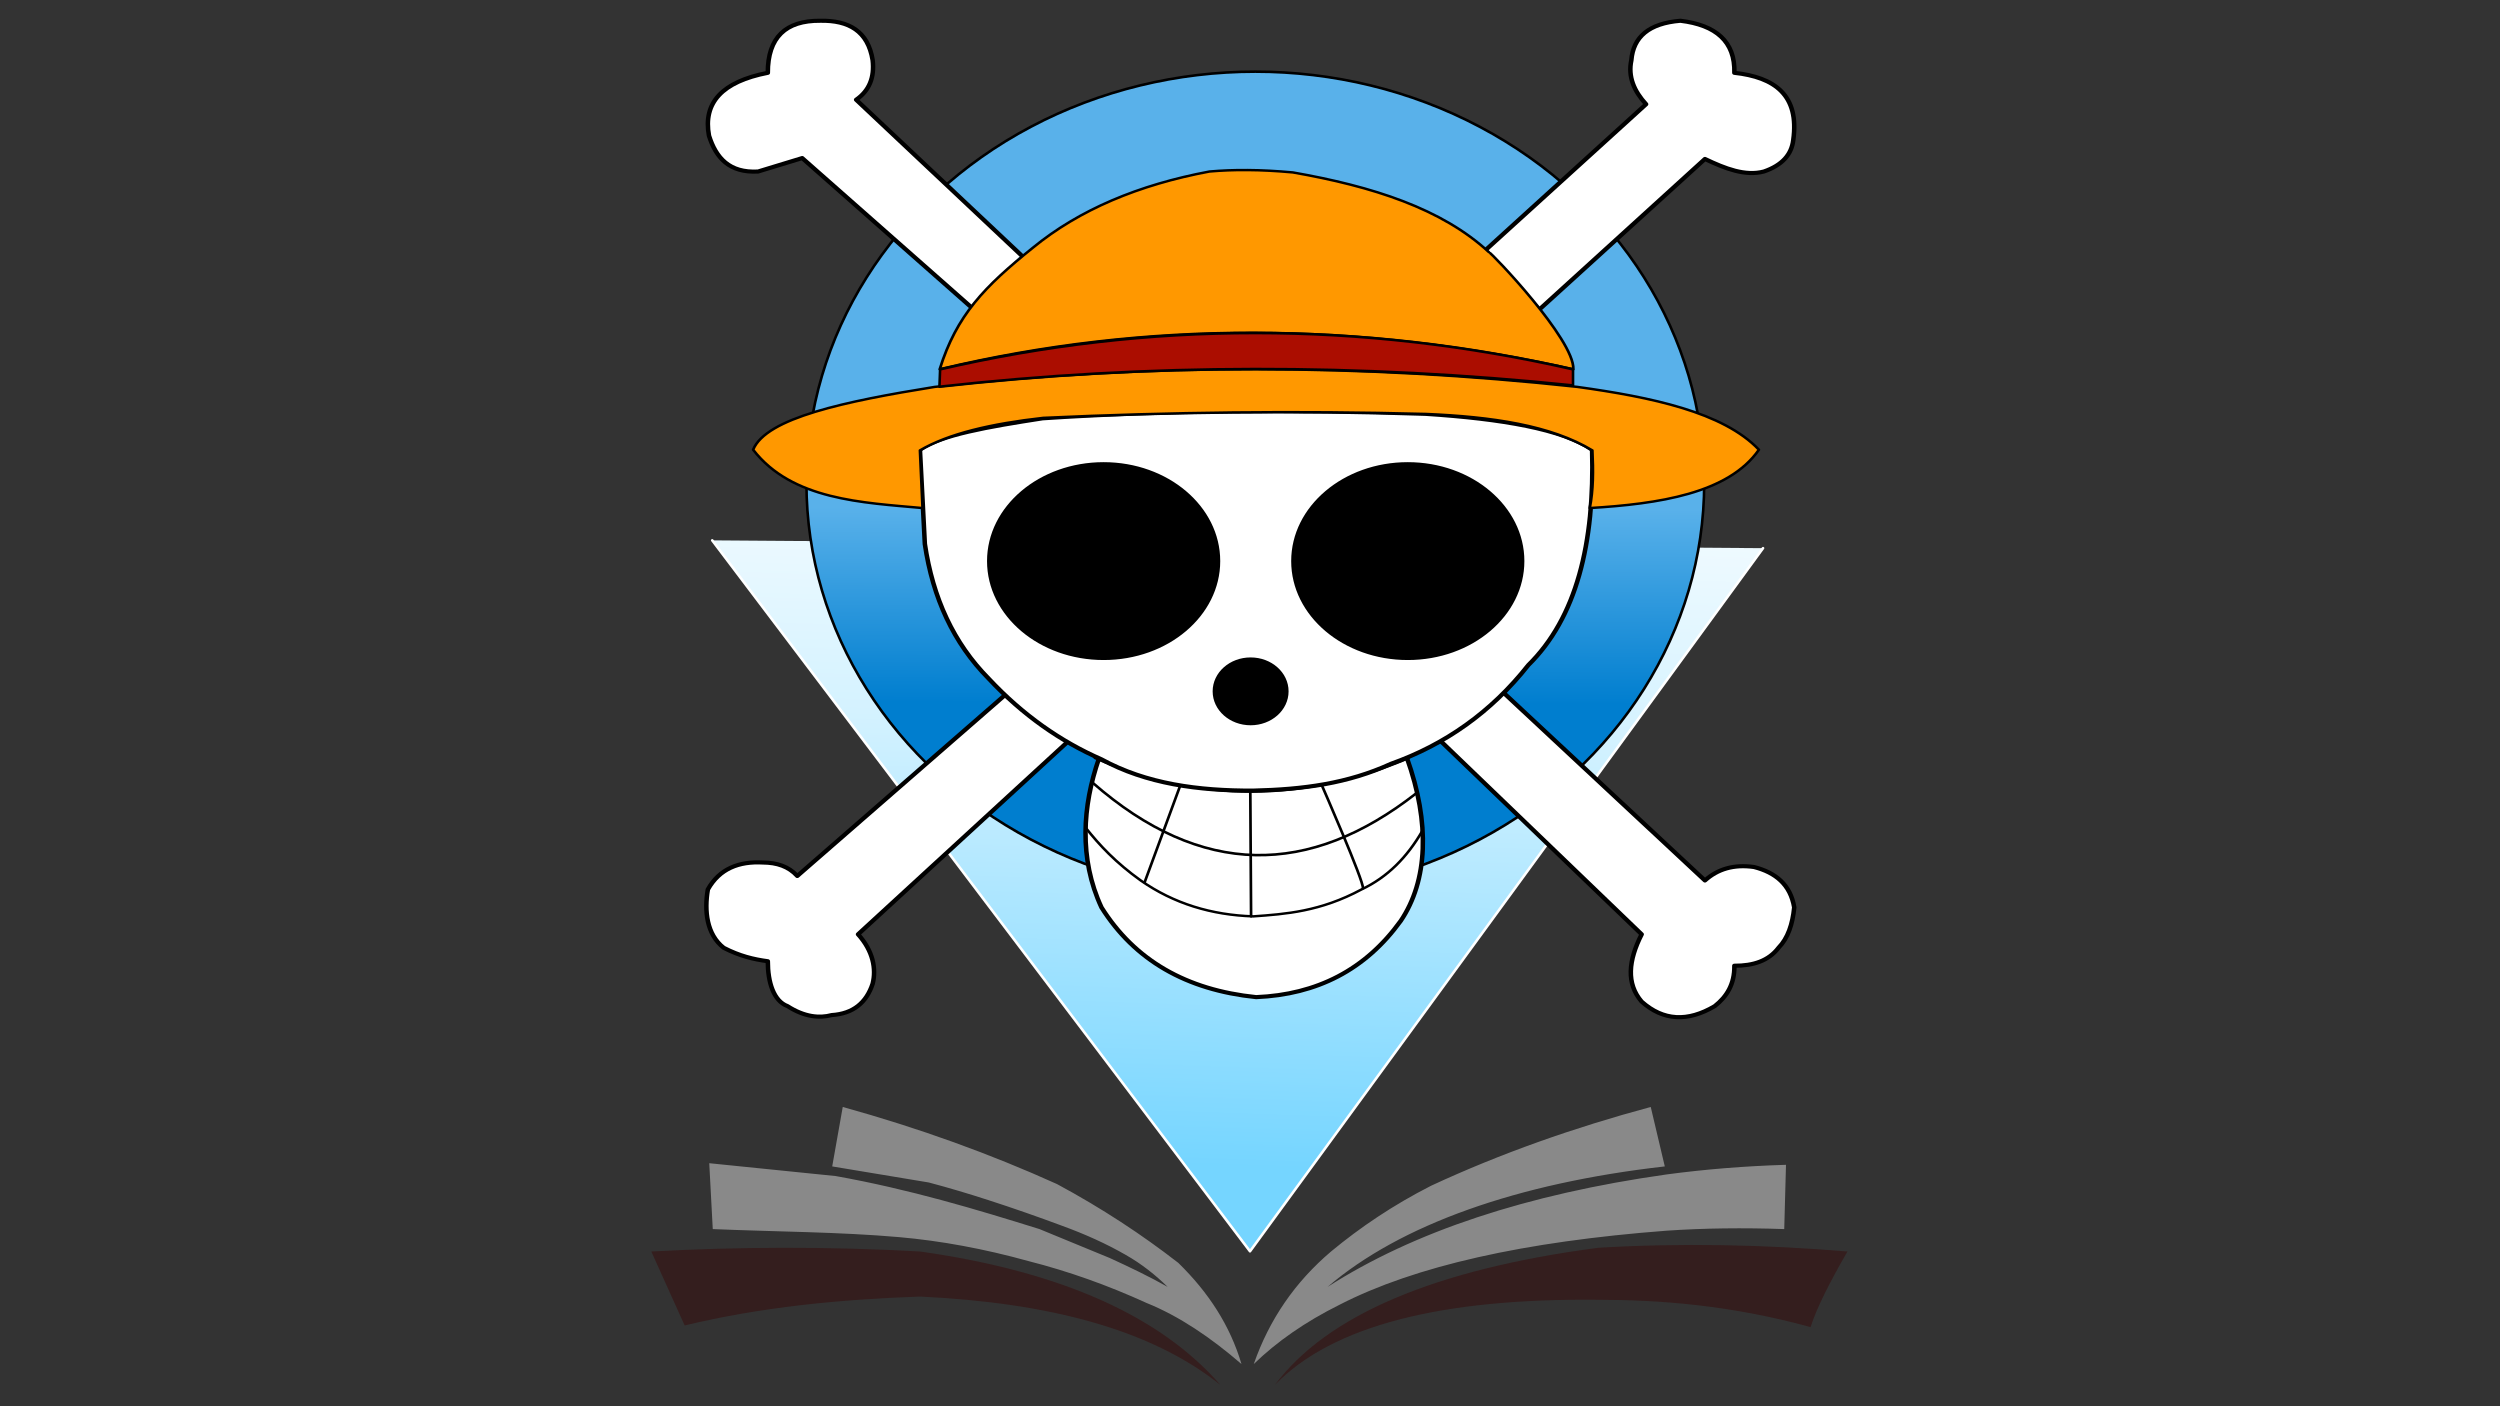 <?xml version="1.0" encoding="UTF-8" standalone="no"?>
<!DOCTYPE svg PUBLIC "-//W3C//DTD SVG 1.1//EN" "http://www.w3.org/Graphics/SVG/1.1/DTD/svg11.dtd">
<svg width="100%" height="100%" viewBox="0 0 1920 1080" version="1.1" xmlns="http://www.w3.org/2000/svg" xmlns:xlink="http://www.w3.org/1999/xlink" xml:space="preserve" xmlns:serif="http://www.serif.com/" style="fill-rule:evenodd;clip-rule:evenodd;stroke-linecap:round;stroke-linejoin:round;stroke-miterlimit:1.5;">
    <rect x="0" y="0" width="1920" height="1080" fill="#333333" stroke="none"/>
    <path d="M1354,421L960,961L547,415" style="fill:url(#_Linear1);stroke:white;stroke-width:2px;"/>
    <g transform="matrix(1.45,0,0,1.453,-106.378,-289.331)">
        <ellipse cx="738.25" cy="454.5" rx="237.75" ry="217.5" style="fill:url(#_Linear2);stroke:black;stroke-width:1.38px;"/>
    </g>
    <g transform="matrix(3.768,0,0,3.446,-981.549,-1070.92)">
        <path d="M458.206,379L424,346L415,349C409.155,349.347 406.426,345.956 405,341C403.757,333.713 407.632,328.986 416.992,327C416.978,319.11 420.623,315.337 427.678,315.399C433.48,315.277 437.421,317.694 438.364,324.199C438.758,327.999 437.698,330.968 435,333L468.617,367.617" style="fill:white;stroke:black;stroke-width:0.92px;"/>
    </g>
    <g transform="matrix(3.768,0,0,3.446,-981.549,-1070.92)">
        <path d="M563.589,366.206L596,334C593.539,331.058 592.28,327.849 593,324.199C593.386,318.991 596.606,315.97 603,315.399C610.256,316.36 614.166,320.03 614,327C622.208,327.992 627.293,331.959 626,342C625.643,345.21 623.749,347.6 620,349C616.201,350.086 612.141,348.36 608,346.197L574.589,379.411" style="fill:white;stroke:black;stroke-width:0.92px;"/>
    </g>
    <g transform="matrix(3.768,0,0,3.446,-981.549,-1070.92)">
        <path d="M547.251,479.676C552.032,494.252 551.511,507.064 546,516C538.8,526.915 528.904,532.439 516.527,533C502.267,531.408 491.75,524.753 485,513C480.359,502.094 481.156,490.343 484.466,479.879M483.794,479.561C504.794,489.613 526.5,489.388 547.5,479.561" style="fill:white;stroke:black;stroke-width:0.92px;"/>
    </g>
    <g transform="matrix(3.768,0,0,3.446,-981.549,-1070.92)">
        <path d="M477.823,476.383L435.387,519C438.452,522.693 439.125,526.72 438.364,530C437.103,534.199 434.442,536.689 430,537C427.575,537.724 424.486,537.457 421,535C418.177,533.858 416.987,529.676 416.992,525C414.108,524.58 411.236,523.834 408,522C404.51,519.006 404.021,513.762 404.774,509C407.159,504.346 411.141,502.707 416,503C418.826,503.014 421.234,503.866 423,506L465,466" style="fill:white;stroke:black;stroke-width:0.92px;"/>
    </g>
    <g transform="matrix(3.768,0,0,3.446,-981.549,-1070.92)">
        <path d="M554.177,475.972L595.1,519C592.392,524.833 591.927,529.976 595.1,534C599.498,538.286 604.471,538.581 610,535C612.439,532.905 614.049,530.131 614,526C617.835,526.024 620.974,524.917 623,522C624.92,519.853 625.864,516.73 626.2,513C625.423,507.921 622.396,505.233 618,504C613.844,503.354 610.573,504.479 608,507L566.972,465.177" style="fill:white;stroke:black;stroke-width:0.92px;"/>
    </g>
    <g transform="matrix(3.768,0,0,3.446,-981.549,-1070.92)">
        <path d="M448,411C452.208,407.707 461.851,405.887 473,404C497.563,402.23 523.676,402.009 551,403C566.694,404.109 578.971,406.439 585,411C585.558,431.891 581.796,448.463 572,459C564.425,469.499 555.026,476.713 544,481C535.186,485.4 526.138,486.714 515.943,486.972C504.756,487.034 494.117,485.46 485,480C476.662,476.014 468.958,470.127 462,462C454.859,454.106 450.619,444.036 449,432L448,411Z" style="fill:white;stroke:black;stroke-width:0.92px;"/>
    </g>
    <g transform="matrix(3.768,0,0,3.446,-981.549,-1070.92)">
        <path d="M481.75,495.206C484.64,499.206 487.901,503 493,507C499.743,512.156 507.434,514.704 515.943,515C522.53,514.494 529.646,513.924 538,509C543.282,506.287 547.301,501.805 550.374,496" style="fill:none;stroke:black;stroke-width:0.55px;"/>
    </g>
    <g transform="matrix(3.768,0,0,3.446,-981.549,-1070.92)">
        <path d="M501,486L493.794,507.411" style="fill:none;stroke:black;stroke-width:0.55px;"/>
    </g>
    <g transform="matrix(3.768,0,0,3.446,-981.549,-1070.92)">
        <path d="M515.335,486.974L515.493,515" style="fill:none;stroke:black;stroke-width:0.55px;"/>
    </g>
    <g transform="matrix(3.768,0,0,3.446,-981.549,-1070.92)">
        <path d="M530,486C530,486 538.525,507.269 538.292,508.73" style="fill:none;stroke:black;stroke-width:0.55px;"/>
    </g>
    <path d="M1088,609C1005.58,673.641 922.638,674.259 839,601" style="fill:none;stroke:black;stroke-width:2px;"/>
    <g transform="matrix(3.768,0,0,3.446,-981.549,-1070.92)">
        <path d="M585.054,411.151C585.265,415.647 585.25,420.018 584.523,424C598.493,423.081 612.782,420.779 619,411C611.724,402.621 597.024,399.29 582,397C538.333,391.843 494.667,391.665 451,397C432.805,400.215 416.653,403.899 414,411C421.915,422.22 436.365,422.785 448.531,424L448,411.151C453.79,407.423 462.535,405.19 473.132,403.897C498.803,402.612 524.793,402.261 551.167,403.027C564.468,403.649 576.564,405.526 585.054,411.151Z" style="fill:rgb(255,152,0);stroke:black;stroke-width:0.55px;"/>
    </g>
    <g transform="matrix(3.768,0,0,3.446,-981.549,-1070.92)">
        <path d="M581.177,393.065C537.211,382.377 494.135,382.073 452.028,393.065C455.483,381.014 461.114,374.68 471,366C480.464,357.515 492.566,351.962 507,349C511.811,348.531 517.375,348.534 524,349.199C540.222,352.31 554.404,357.262 564,367C564.395,367 581.425,386.44 581.177,393.065Z" style="fill:rgb(255,152,0);stroke:black;stroke-width:0.55px;"/>
    </g>
    <g transform="matrix(6.106,0,0,5.876,-975.053,-1894.6)">
        <ellipse cx="298.5" cy="395.766" rx="14.5" ry="12.766" style="stroke:black;stroke-width:0.33px;"/>
    </g>
    <g transform="matrix(6.106,0,0,5.876,-741.465,-1894.6)">
        <ellipse cx="298.5" cy="395.766" rx="14.5" ry="12.766" style="stroke:black;stroke-width:0.33px;"/>
    </g>
    <g transform="matrix(5.651,0,0,6.663,-1192.56,-2445.74)">
        <ellipse cx="381" cy="446.75" rx="5" ry="3.75" style="stroke:black;stroke-width:0.32px;"/>
    </g>
    <path d="M1208.08,283.671L1208.08,296C1044.07,279.099 881.826,279.012 721.489,297L722,283.671C883.044,246.377 1045.07,246.536 1208.08,283.671Z" style="fill:rgb(171,13,0);stroke:black;stroke-width:2px;"/>
    <g transform="matrix(1.349,0,0,1.234,-363.171,-91.392)">
        <path d="M995,936C1024.84,892.415 1086.3,864.023 1179,850.637C1226.01,847.58 1273.37,848.61 1321,852.949C1311.28,871.349 1303.55,887.765 1300,900C1254.74,886.413 1214.4,883.028 1179,883C1090.56,881.995 1027.97,898.794 995,936ZM640,852.949C689.172,850.024 739.976,849.712 793,852.949C874.909,865.608 930.625,894.066 964,936C924.446,901.383 866.258,884.802 793,881C746.965,882.772 702.146,887.598 659,899L640,852.949Z" style="fill:rgb(52,30,30);stroke:black;stroke-opacity:0;stroke-width:1.55px;"/>
        <path d="M743,800L749,763C792.675,776.243 833.242,792.334 871,811C896.557,826.055 919.373,842.48 940,860C957.253,878.373 969.594,899.203 976,923C958.459,906.433 940.527,893.185 922,885C899.667,873.865 877.333,865.204 855,859C829.591,851.277 804.93,846.299 781,844C747.199,840.752 710.787,840.667 675,839L673,798L745,806C787.306,814.299 825.104,826.757 861,839L901,857C912.498,862.751 923.715,868.643 934,875C927.147,867.716 919.479,860.87 910,855C899.139,848.172 887.083,842.213 874,837C860.201,831.365 846.203,826.029 832,821C820.858,817.046 809.546,813.348 798,810L743,800ZM983,923C991.817,895.34 1006.47,871.981 1027,852.949C1043.67,837.845 1062.4,824.023 1084,812C1123.75,791.823 1165.56,775.781 1209,763L1217,800C1133.11,810.397 1066.36,836.252 1025,875C1074.17,840.528 1138.63,817.285 1218,805C1240.05,801.767 1262.72,799.768 1286,799L1285,839C1261.76,838.128 1239.39,838.406 1218,840C1136.99,846.748 1074.8,861.995 1032,886C1012.19,896.755 996.027,909.164 983,923Z" style="fill:rgb(137,137,137);stroke:black;stroke-opacity:0;stroke-width:1.55px;"/>
    </g>
    <defs>
        <linearGradient id="_Linear1" x1="0" y1="0" x2="1" y2="0" gradientUnits="userSpaceOnUse" gradientTransform="matrix(22.605,-583,583,22.605,992.646,897)"><stop offset="0" style="stop-color:rgb(117,213,255);stop-opacity:1"/><stop offset="0.58" style="stop-color:rgb(212,242,255);stop-opacity:1"/><stop offset="1" style="stop-color:white;stop-opacity:1"/></linearGradient>
        <linearGradient id="_Linear2" x1="0" y1="0" x2="1" y2="0" gradientUnits="userSpaceOnUse" gradientTransform="matrix(-0.325,103.052,-103.234,-0.325,738.575,467.77)"><stop offset="0" style="stop-color:rgb(89,177,234);stop-opacity:1"/><stop offset="1" style="stop-color:rgb(0,126,207);stop-opacity:1"/></linearGradient>
    </defs>
</svg>
